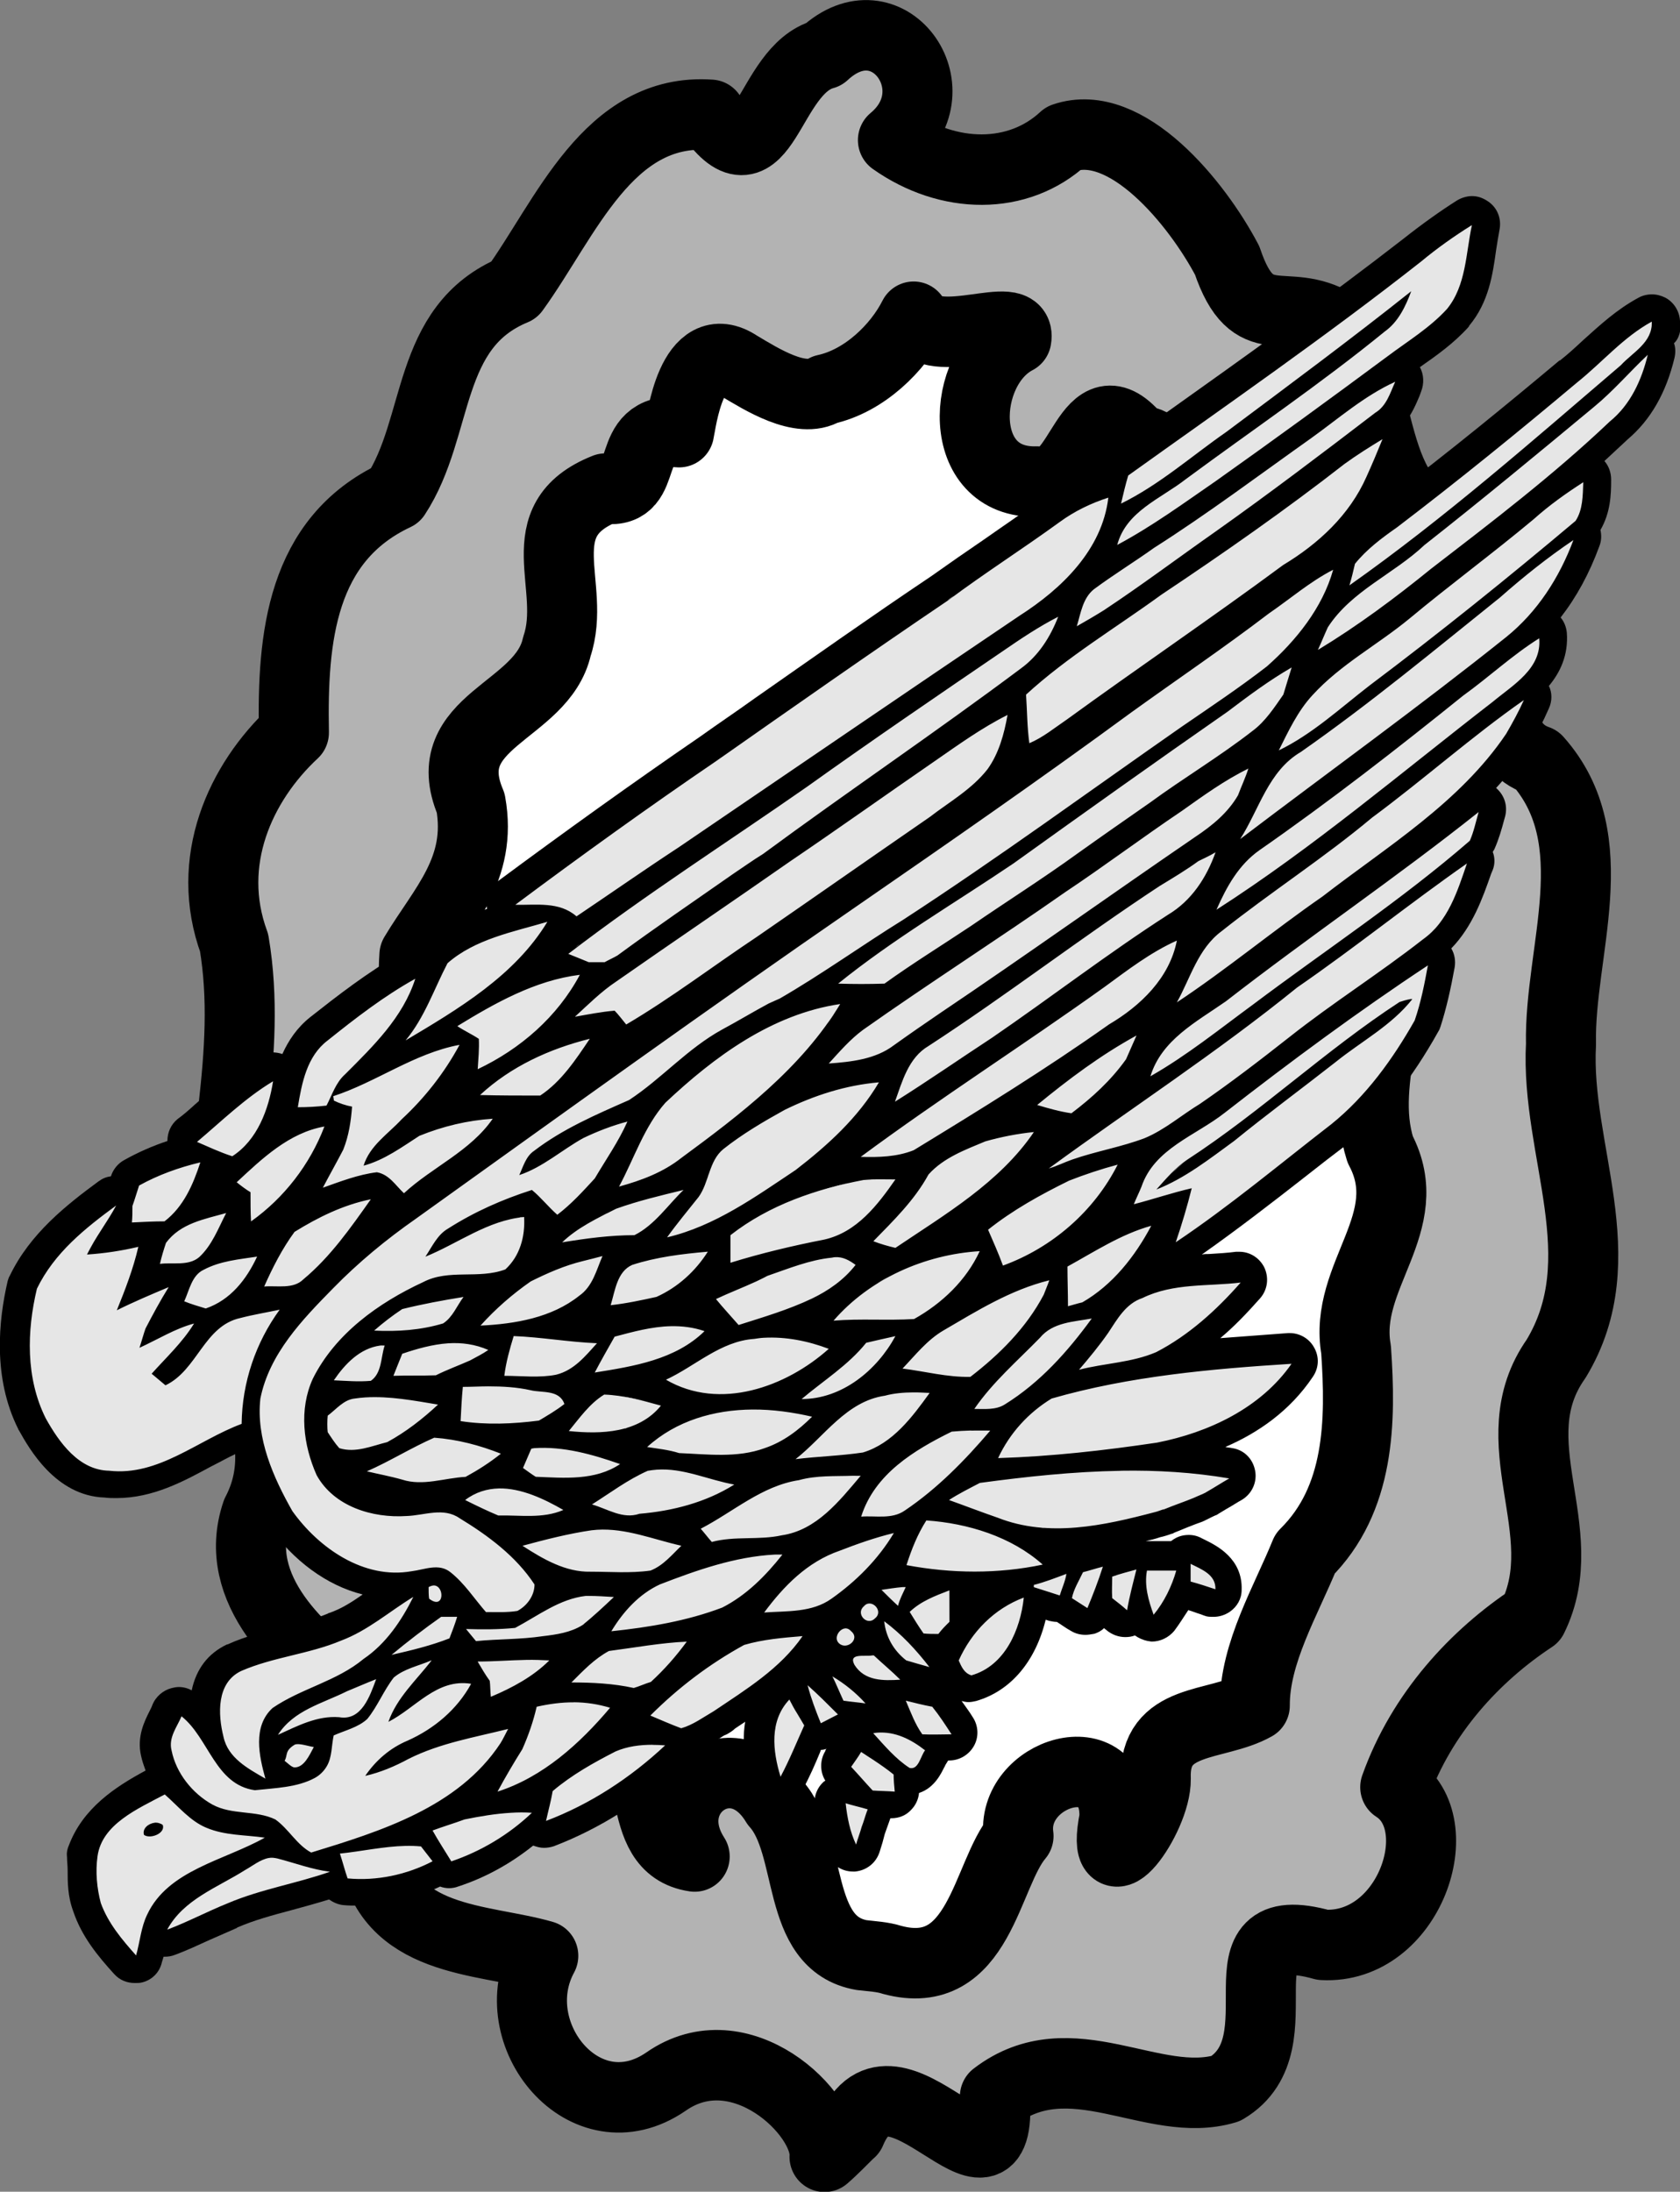 <?xml version="1.0" encoding="UTF-8" standalone="no"?>
<svg
   version="1.1"
   width="6.132mm"
   height="8mm"
   inkscape:version="1.1.1 (3bf5ae0d25, 2021-09-20)"
   sodipodi:docname="Fallschirm.svg"
   id="svg1778"
   xmlns:inkscape="http://www.inkscape.org/namespaces/inkscape"
   xmlns:sodipodi="http://sodipodi.sourceforge.net/DTD/sodipodi-0.dtd"
   xmlns="http://www.w3.org/2000/svg"
   xmlns:svg="http://www.w3.org/2000/svg">
  <rect width="100%" height="100%" fill="#808080" stroke="none"/>
  <defs
     id="defs928" />
  <sodipodi:namedview
     id="namedview926"
     pagecolor="#ffffff"
     bordercolor="#666666"
     borderopacity="1.0"
     inkscape:pageshadow="2"
     inkscape:pageopacity="0.0"
     inkscape:pagecheckerboard="0"
     showgrid="false"
     inkscape:zoom="11.313709"
     inkscape:cx="13.258252"
     inkscape:cy="16.572815"
     inkscape:window-width="1920"
     inkscape:window-height="1017"
     inkscape:window-x="-8"
     inkscape:window-y="-8"
     inkscape:window-maximized="1"
     inkscape:current-layer="svg1778"
     inkscape:document-units="mm"
     inkscape:snap-page="true" />
  <g
     id="g1681"
     transform="matrix(1.031,0,0,1.031,-1.6817769e-6,-0.289)">
    <g
       id="g2472"
       transform="matrix(0.937,0,0,0.943,-31.216,-5.915)">
      <path
         style="fill:#b3b3b3;fill-opacity:1;stroke:#000000;stroke-width:1;stroke-linejoin:round;stroke-miterlimit:4;stroke-dasharray:none;stroke-opacity:1;paint-order:markers fill stroke;stop-color:#000000"
         d="m 45.465,36.817 c 0.601,-1.436 2.177,1.333 2.057,-0.497 1.084,-0.826 2.259,0.196 3.297,-0.114 1.107,-0.652 -0.233,-2.489 1.386,-2.039 1.236,0.067 1.846,-1.723 1.034,-2.238 0.377,-1.051 1.145,-1.87 1.963,-2.406 0.612,-1.236 -0.501,-2.499 0.335,-3.674 0.871,-1.431 -0.013,-2.954 0.069,-4.462 -0.029,-1.326 0.678,-2.895 -0.336,-4.027 -1.115,-0.384 0.074,-2.607 -1.151,-3.29 -1.35,-0.278 -0.965,-2.016 -1.725,-2.893 -0.73,-0.434 -1.181,0.19 -1.555,-0.911 C 50.408,9.451 49.399,8.223 48.508,8.527 47.854,9.13 46.856,9.113 46.066,8.558 46.951,7.829 45.987,6.502 45.082,7.338 44.267,7.559 44.231,9.286 43.462,8.199 41.997,8.095 41.395,9.672 40.66,10.681 c -1.277,0.524 -1.052,1.94 -1.696,2.916 -1.348,0.629 -1.478,2.018 -1.452,3.368 -0.768,0.71 -1.28,1.827 -0.854,2.983 0.268,1.577 -0.225,3.121 -0.211,4.67 0.135,1.146 1.143,2.263 0.532,3.42 -0.372,1.088 0.625,1.978 1.429,2.545 0.513,0.753 1.005,1.456 0.237,2.246 0.188,1.317 1.568,1.244 2.428,1.493 -0.605,1.106 0.597,2.573 1.751,1.786 1.058,-0.736 2.305,0.446 2.265,1.066 0.131,-0.112 0.25,-0.238 0.374,-0.358 z"
         id="path1323"
         sodipodi:nodetypes="scssssssssssssssssssssssssssssssssssssssscssscssssssssssssssssssssssssscsssssssssssssscssssssssscssssssssssssscsssssssssssssssssscscssssssscssssssssssssssssssssssscsssssscssss" />
      <path
         style="fill:#ffffff;fill-opacity:1;stroke:#000000;stroke-width:1;stroke-linejoin:round;stroke-miterlimit:4;stroke-dasharray:none;stroke-opacity:1;paint-order:markers fill stroke;stop-color:#000000"
         d="m 45.625,34.313 c -0.969,-0.163 -0.689,-1.554 -1.231,-2.151 -0.581,-0.957 -1.747,-0.157 -1.159,0.751 -0.933,-0.137 -0.403,-1.524 -1.244,-1.911 -1.165,0.116 -0.98,-1.193 -1.376,-1.902 -0.261,-0.873 -1.218,-1.465 -1.003,-2.534 0.412,-1.21 -0.567,-2.197 -0.38,-3.345 0.361,-1.019 -0.073,-2.059 5.67e-4,-3.099 0.407,-0.675 0.974,-1.219 0.804,-2.157 -0.503,-1.176 1.022,-1.284 1.231,-2.223 0.293,-0.859 -0.452,-1.786 0.692,-2.239 0.679,0.082 0.228,-0.874 1.053,-0.801 0.03,-0.123 0.174,-1.393 0.853,-0.942 0.318,0.188 0.885,0.547 1.233,0.337 0.561,-0.12 1.042,-0.596 1.263,-1.033 0.284,0.53 1.552,-0.15 1.467,0.315 -0.802,0.415 -0.875,2.059 0.294,2.024 0.653,0.167 0.703,-1.499 1.444,-0.588 0.619,0.067 0.198,0.789 0.864,0.693 0.826,0.399 0.775,1.065 0.491,1.743 -0.016,0.927 1.114,1.414 1.442,1.93 -0.083,0.893 -0.22,2.095 0.633,2.581 0.386,1.013 -0.301,2.092 0.028,3.119 0.553,1.038 -0.531,1.791 -0.345,2.839 0.071,1.017 0.058,2.125 -0.728,2.896 -0.269,0.662 -0.722,1.409 -0.718,2.155 -0.551,0.309 -1.448,0.153 -1.414,1.042 0.008,0.558 -0.812,1.659 -0.591,0.557 0.036,-1.121 -1.493,-0.652 -1.369,0.252 -0.468,0.546 -0.551,2.093 -1.805,1.758 -0.14,-0.045 -0.288,-0.05 -0.431,-0.068 z"
         id="path1884" />
    </g>
    <g
       id="g928">
      <path
         class="st0"
         d="M 22.479,4.572 C 22.472,4.444 22.397,4.324 22.284,4.264 c -0.06,-0.03 -0.12,-0.045 -0.18,-0.045 -0.06,0 -0.128,0.015 -0.18,0.045 -0.293,0.158 -0.518,0.368 -0.743,0.57 -0.105,0.098 -0.203,0.188 -0.308,0.27 0,0 0,0 -0.007,0 -0.69,0.578 -1.493,1.238 -2.318,1.86 0.03,-0.053 0.053,-0.113 0.083,-0.165 0.083,-0.173 0.15,-0.353 0.218,-0.518 0.045,-0.12 0.03,-0.255 -0.045,-0.353 0.09,-0.113 0.143,-0.24 0.188,-0.345 0.007,-0.022 0.015,-0.037 0.022,-0.06 0.045,-0.113 0.037,-0.233 -0.015,-0.33 0.225,-0.158 0.45,-0.315 0.653,-0.54 0,-0.007 0.007,-0.007 0.007,-0.015 0.263,-0.315 0.315,-0.69 0.36,-1.013 0.015,-0.098 0.03,-0.188 0.045,-0.27 0.03,-0.15 -0.03,-0.3 -0.158,-0.383 -0.068,-0.045 -0.135,-0.068 -0.21,-0.068 -0.068,0 -0.143,0.023 -0.203,0.06 -0.203,0.128 -0.458,0.308 -0.713,0.51 -1.043,0.81 -2.138,1.59 -3.203,2.348 -0.233,0.165 -0.465,0.33 -0.698,0.495 -0.068,0.045 -0.12,0.12 -0.143,0.195 -0.007,0.015 -0.007,0.03 -0.015,0.045 -0.007,0 -0.022,0.007 -0.03,0.007 -0.3,0.105 -0.54,0.225 -0.743,0.383 C 13.696,7.137 13.425,7.317 13.17,7.497 12.938,7.655 12.69,7.827 12.458,7.992 11.663,8.525 10.868,9.087 10.095,9.627 9.855,9.8 9.608,9.965 9.368,10.137 8.46,10.76 7.552,11.412 6.66,12.073 c -0.113,0.09 -0.173,0.233 -0.143,0.368 -0.27,0.098 -0.54,0.225 -0.773,0.428 -0.037,0.03 -0.06,0.068 -0.083,0.105 -0.007,0.007 -0.007,0.015 -0.015,0.022 -0.03,-0.007 -0.06,-0.015 -0.09,-0.015 -0.06,0 -0.128,0.015 -0.188,0.053 -0.45,0.255 -0.863,0.578 -1.215,0.855 -0.18,0.143 -0.293,0.315 -0.375,0.495 -0.045,-0.015 -0.09,-0.022 -0.135,-0.022 -0.068,0 -0.135,0.015 -0.195,0.053 -0.315,0.188 -0.585,0.42 -0.84,0.645 -0.075,0.068 -0.15,0.135 -0.233,0.195 -0.09,0.075 -0.135,0.18 -0.135,0.293 -0.203,0.068 -0.39,0.15 -0.578,0.255 -0.083,0.045 -0.143,0.12 -0.173,0.203 0,0.007 0,0.007 -0.007,0.015 -0.06,0.007 -0.113,0.03 -0.165,0.068 -0.428,0.315 -0.915,0.698 -1.185,1.26 -0.015,0.022 -0.023,0.053 -0.03,0.075 -0.12,0.518 -0.203,1.29 0.143,1.98 0,0.007 0.008,0.015 0.008,0.015 0.135,0.24 0.488,0.878 1.148,0.9 0.053,0.007 0.105,0.007 0.158,0.007 0.488,0 0.9,-0.225 1.26,-0.42 0.12,-0.06 0.225,-0.12 0.338,-0.173 0.098,0.345 0.255,0.66 0.405,0.923 0.007,0.007 0.015,0.022 0.023,0.03 0.338,0.48 0.788,0.81 1.268,0.93 -0.15,0.105 -0.293,0.195 -0.45,0.248 -0.007,0 -0.007,0 -0.015,0.007 -0.18,0.075 -0.383,0.128 -0.593,0.18 -0.248,0.06 -0.503,0.12 -0.75,0.233 0,0 0,0 -0.007,0 -0.255,0.12 -0.413,0.33 -0.473,0.615 -0.053,-0.03 -0.113,-0.045 -0.173,-0.045 -0.03,0 -0.068,0.007 -0.098,0.015 -0.113,0.03 -0.21,0.113 -0.255,0.225 -0.007,0.022 -0.023,0.053 -0.038,0.083 -0.068,0.135 -0.173,0.345 -0.113,0.6 0.015,0.068 0.038,0.135 0.06,0.195 -0.405,0.218 -0.84,0.503 -1.028,1.005 -0.023,0.053 -0.03,0.105 -0.023,0.158 0,0.053 0.008,0.105 0.008,0.165 0,0.165 0,0.353 0.075,0.555 0.113,0.338 0.33,0.6 0.548,0.84 0.075,0.083 0.173,0.12 0.278,0.12 0.03,0 0.06,0 0.09,-0.007 0.135,-0.03 0.24,-0.135 0.27,-0.27 l 0.023,-0.075 c 0.007,0 0.015,0 0.015,0 0.045,0 0.09,-0.007 0.128,-0.022 0.165,-0.06 0.323,-0.135 0.473,-0.203 0.12,-0.053 0.24,-0.105 0.36,-0.158 0,0 0.007,0 0.007,-0.007 0.225,-0.098 0.473,-0.165 0.728,-0.233 0.165,-0.045 0.33,-0.09 0.503,-0.143 0.053,0.037 0.12,0.068 0.188,0.075 0.068,0.007 0.135,0.007 0.21,0.007 0.368,0 0.743,-0.09 1.088,-0.255 0.037,0.015 0.083,0.022 0.12,0.022 0.037,0 0.083,-0.007 0.12,-0.022 0.368,-0.12 0.705,-0.308 1.005,-0.548 0.045,0.015 0.09,0.03 0.143,0.03 0.045,0 0.09,-0.007 0.135,-0.022 0.608,-0.233 1.193,-0.6 1.718,-1.088 0.045,-0.045 0.083,-0.098 0.098,-0.158 0.165,-0.053 0.3,-0.135 0.42,-0.21 0.022,-0.015 0.045,-0.03 0.068,-0.037 0.007,0 0.007,-0.007 0.015,-0.007 0.037,-0.022 0.075,-0.045 0.105,-0.075 0.045,-0.03 0.09,-0.06 0.135,-0.09 -0.06,0.353 0.037,0.683 0.083,0.833 0.045,0.143 0.173,0.248 0.323,0.263 0.015,0 0.03,0 0.037,0 0.135,0 0.263,-0.075 0.33,-0.195 0.09,-0.165 0.165,-0.338 0.233,-0.503 0,-0.007 0.007,-0.015 0.007,-0.022 0.03,0 0.053,-0.007 0.075,-0.015 -0.007,0.007 -0.015,0.015 -0.015,0.03 -0.075,0.12 -0.075,0.278 0,0.398 -0.007,0 -0.007,0.007 -0.015,0.007 -0.098,0.083 -0.143,0.21 -0.128,0.33 0.03,0.21 0.068,0.443 0.173,0.66 0.06,0.135 0.195,0.218 0.338,0.218 0.007,0 0.022,0 0.03,0 0.158,-0.015 0.285,-0.12 0.33,-0.27 l 0.037,-0.12 0.03,-0.113 c 0.03,-0.083 0.053,-0.15 0.075,-0.21 0.007,0 0.007,0 0.015,0 0.098,0 0.195,-0.037 0.263,-0.113 0.06,-0.06 0.098,-0.143 0.105,-0.225 0.21,-0.068 0.3,-0.27 0.338,-0.345 0.007,-0.007 0.007,-0.015 0.015,-0.03 0.015,-0.022 0.022,-0.037 0.037,-0.06 0.007,0 0.015,0 0.015,0 0.135,0 0.263,-0.075 0.33,-0.195 0.068,-0.12 0.06,-0.27 -0.015,-0.383 -0.045,-0.075 -0.098,-0.143 -0.15,-0.218 0.03,0.007 0.06,0.015 0.09,0.015 0.037,0 0.068,-0.007 0.105,-0.015 0.465,-0.135 0.795,-0.533 0.93,-1.088 l 0.045,0.015 c 0.037,0.007 0.068,0.015 0.105,0.015 0.06,0.037 0.12,0.083 0.188,0.12 0.06,0.037 0.128,0.053 0.195,0.053 0.037,0 0.075,-0.007 0.12,-0.015 0.045,-0.015 0.09,-0.037 0.128,-0.075 0.015,0.015 0.03,0.022 0.045,0.037 0.068,0.052 0.15,0.083 0.24,0.083 0.045,0 0.09,-0.007 0.128,-0.022 0,0 0,0 0,0 0.053,0.037 0.105,0.06 0.173,0.075 0.015,0 0.037,0.007 0.053,0.007 0.113,0 0.225,-0.053 0.3,-0.143 0.068,-0.09 0.128,-0.188 0.188,-0.278 0.053,0.015 0.105,0.037 0.158,0.053 l 0.06,0.022 c 0.037,0.015 0.075,0.015 0.12,0.015 0.075,0 0.15,-0.022 0.218,-0.068 0.098,-0.068 0.158,-0.173 0.158,-0.293 0.015,-0.42 -0.338,-0.593 -0.488,-0.668 -0.015,-0.007 -0.03,-0.015 -0.045,-0.022 -0.053,-0.03 -0.113,-0.045 -0.173,-0.045 -0.068,0 -0.135,0.015 -0.195,0.053 -0.015,0.007 -0.03,0.022 -0.045,0.03 -0.128,0 -0.24,0 -0.338,0 0.068,-0.015 0.128,-0.03 0.195,-0.053 0.037,-0.007 0.113,-0.03 0.15,-0.045 0.015,0 0.022,-0.007 0.037,-0.015 0.128,-0.053 0.255,-0.105 0.383,-0.15 0.007,-0.007 0.022,-0.007 0.03,-0.015 0.015,-0.007 0.045,-0.022 0.075,-0.037 0.03,-0.015 0.06,-0.03 0.083,-0.037 0.007,-0.007 0.015,-0.007 0.022,-0.015 0.037,-0.022 0.075,-0.045 0.113,-0.068 0.068,-0.037 0.135,-0.083 0.203,-0.12 0.135,-0.083 0.203,-0.24 0.173,-0.39 -0.03,-0.158 -0.15,-0.278 -0.308,-0.3 -0.03,-0.007 -0.06,-0.007 -0.09,-0.015 0.435,-0.188 0.863,-0.48 1.17,-0.938 0.083,-0.12 0.09,-0.27 0.015,-0.398 -0.068,-0.12 -0.195,-0.188 -0.323,-0.188 -0.007,0 -0.015,0 -0.022,0 -0.3,0.022 -0.6,0.045 -0.908,0.068 0.18,-0.15 0.353,-0.33 0.533,-0.533 0.105,-0.12 0.12,-0.285 0.053,-0.42 -0.068,-0.128 -0.195,-0.203 -0.33,-0.203 -0.015,0 -0.03,0 -0.045,0 -0.113,0.015 -0.233,0.022 -0.36,0.03 -0.03,0 -0.068,0 -0.098,0.007 0.48,-0.338 0.945,-0.698 1.395,-1.05 0.18,-0.143 0.375,-0.293 0.563,-0.435 0,0 0.007,0 0.007,-0.007 0.45,-0.36 0.84,-0.848 1.2,-1.493 0.015,-0.022 0.022,-0.045 0.03,-0.068 0.075,-0.233 0.135,-0.495 0.188,-0.788 0.015,-0.09 0,-0.18 -0.045,-0.255 0.285,-0.293 0.42,-0.675 0.533,-0.998 l 0.022,-0.053 c 0.03,-0.075 0.03,-0.165 0,-0.24 0.007,-0.015 0.015,-0.022 0.022,-0.037 0.06,-0.135 0.098,-0.27 0.128,-0.383 l 0.015,-0.053 c 0.037,-0.143 -0.007,-0.285 -0.12,-0.383 0.158,-0.173 0.308,-0.36 0.443,-0.555 0.007,-0.007 0.007,-0.015 0.015,-0.022 0.09,-0.158 0.173,-0.315 0.248,-0.488 0.045,-0.098 0.045,-0.21 0,-0.3 0.15,-0.18 0.263,-0.413 0.24,-0.713 -0.007,-0.075 -0.037,-0.15 -0.083,-0.203 0.21,-0.27 0.383,-0.585 0.518,-0.953 0.03,-0.075 0.03,-0.15 0.015,-0.218 0.135,-0.233 0.143,-0.473 0.143,-0.668 v -0.007 c 0,-0.09 -0.03,-0.18 -0.09,-0.248 0.105,-0.098 0.21,-0.195 0.315,-0.293 0.3,-0.255 0.51,-0.615 0.623,-1.088 0.015,-0.068 0.015,-0.135 -0.007,-0.195 0.068,-0.06 0.098,-0.173 0.09,-0.308 z M 19.696,3.289 v 0 c -0.06,0.038 -0.12,0.075 -0.173,0.113 0.053,-0.038 0.113,-0.075 0.173,-0.113 z M 1.169,17.061 v 0 c 0.03,-0.06 0.06,-0.113 0.09,-0.165 -0.03,0.053 -0.06,0.113 -0.09,0.165 z m 0.218,-0.525 c -0.098,0.075 -0.195,0.15 -0.285,0.233 0.09,-0.083 0.188,-0.158 0.285,-0.233 0,0 0,0 0,0 z m 0.203,3.428 c -0.007,0 -0.007,0 0,0 0.03,0 0.068,0 0.098,-0.007 -0.038,0.007 -0.068,0.007 -0.098,0.007 z m -0.023,-2.153 v 0 c 0.09,-0.045 0.18,-0.083 0.263,-0.128 0.09,-0.037 0.18,-0.083 0.27,-0.12 v 0 c -0.09,0.037 -0.18,0.075 -0.27,0.12 -0.083,0.037 -0.173,0.083 -0.263,0.128 z m 0.465,0.84 c 0.023,0.022 0.053,0.053 0.09,0.075 -0.038,-0.022 -0.068,-0.053 -0.09,-0.075 z m 0.713,-0.398 c 0.03,-0.037 0.053,-0.068 0.083,-0.098 v 0 c -0.03,0.03 -0.06,0.068 -0.083,0.098 z m 0.128,-1.433 v 0 c 0.007,-0.007 0.007,-0.015 0.015,-0.03 -0.007,0.007 -0.007,0.015 -0.015,0.03 z m 0.113,-0.218 c -0.023,0.037 -0.038,0.075 -0.06,0.12 0.015,-0.037 0.038,-0.083 0.06,-0.12 0,0 0,0 0,0 z m 0.128,2.768 c -0.015,0.007 -0.023,0.007 -0.038,0.015 0.015,-0.007 0.03,-0.015 0.038,-0.015 0,0 0,0 0,0 z m 1.013,-0.473 c -0.007,0.022 -0.015,0.037 -0.015,0.06 0,-0.015 0.007,-0.037 0.015,-0.06 z m 0.03,0.893 c 0,0 0,0 0,0 0.007,0.022 0.015,0.045 0.022,0.068 -0.007,-0.022 -0.015,-0.045 -0.022,-0.068 z M 4.664,19.686 c -0.007,0 -0.022,0 -0.03,0 0.015,0 0.022,0 0.03,0 0,0 0,0 0,0 z m -0.105,2.55 c -0.053,0.022 -0.105,0.045 -0.165,0.06 0.06,-0.015 0.113,-0.037 0.165,-0.06 0.09,-0.03 0.173,-0.075 0.255,-0.12 -0.083,0.045 -0.165,0.083 -0.255,0.12 z m 0.27,3.188 c -0.007,0 -0.007,0 -0.015,0 0.037,0 0.075,0 0.113,0 -0.03,0 -0.068,0 -0.098,0 z m 0.473,-4.11 c -0.007,0 -0.007,0 -0.015,0 0.022,0 0.053,0 0.075,0 -0.022,0 -0.045,0 -0.06,0 z m 0.135,-7.868 c -0.083,0.053 -0.165,0.105 -0.24,0.158 0.075,-0.053 0.158,-0.105 0.24,-0.158 z m 0.188,6.653 c -0.007,0 -0.007,0 -0.015,0 0.007,0 0.015,0 0.022,0 0,0 0,0 -0.007,0 z m 0.255,0.42 c 0,0 0,0 0,0 0,0 0.007,0 0,0 0,0 0,0 0,0 z m 0.203,2.288 c 0.015,0 0.022,-0.007 0.037,-0.007 0,0 0,0 0,0 -0.015,0 -0.03,0 -0.037,0.007 z m 0.383,1.778 c 0.007,0 0.015,0 0.022,-0.007 0,0 0,0 0,0 -0.007,0.007 -0.015,0.007 -0.022,0.007 z m -0.053,-9.121 c 0.045,-0.045 0.09,-0.098 0.135,-0.15 v 0 c -0.045,0.053 -0.09,0.098 -0.135,0.15 z m 0.563,0.45 c -0.015,0.03 -0.022,0.06 -0.037,0.09 v 0 c 0.015,-0.03 0.022,-0.06 0.037,-0.09 z M 6.81,12.755 v 0 c -0.007,0 -0.015,0 -0.015,0.007 0.007,-0.007 0.015,-0.007 0.015,-0.007 z m -0.135,6.961 c -0.015,-0.007 -0.022,-0.007 -0.037,-0.015 0,0 0,0 0,0 0.015,0.007 0.022,0.007 0.037,0.015 0,0 0,0 0,0 z m 0,0.488 c 0,0 0,0 0,0 0.007,0 0.015,0 0.022,0 0,0 0.007,0 0.007,0 -0.007,0 -0.015,0 -0.03,0 z m 0.113,0.36 c 0,0 0,0 0,0 0.037,0 0.075,0 0.105,0 -0.037,0 -0.068,0 -0.105,0 z m 0.09,-3.435 c 0,0 0,0 0,0 0.022,-0.03 0.045,-0.068 0.06,-0.105 -0.015,0.037 -0.037,0.075 -0.06,0.105 z m 0.143,-0.563 c -0.03,0 -0.06,0.007 -0.09,0.015 0.03,-0.015 0.06,-0.015 0.09,-0.015 0,0.03 0,0.068 0,0.098 0,-0.037 0,-0.068 0,-0.098 z M 7.26,19.656 c 0.007,0 0.007,0 0,0 0.015,0 0.037,0 0.053,0 0,0 0,0 0,0 -0.015,0 -0.03,0 -0.053,0 z m 0.083,3.435 c 0.022,0 0.037,-0.007 0.06,-0.007 0,0 0,0 0,0 -0.022,0 -0.037,0.007 -0.06,0.007 z m 0.21,-3.045 c -0.007,0 -0.007,0 0,0 0,0 0.007,0 0.015,0 -0.007,0 -0.015,0 -0.015,0 z m 0.143,-7.088 c 0,0 0,0 0,0 0.022,-0.015 0.037,-0.03 0.06,-0.045 v 0 c -0.015,0.015 -0.037,0.03 -0.06,0.045 z m 0.135,9.039 c -0.015,0.007 -0.022,0.022 -0.037,0.03 0.015,-0.015 0.022,-0.022 0.037,-0.03 z m 0.098,-2.925 v 0 c 0.007,-0.007 0.015,-0.015 0.022,-0.022 -0.007,0.007 -0.015,0.015 -0.022,0.022 z m 0.12,-2.52 c 0.03,-0.015 0.053,-0.03 0.083,-0.045 v 0 c -0.022,0.015 -0.053,0.03 -0.083,0.045 z m 0.12,2.88 c 0,0 -0.007,0 0,0 0.007,0 0.015,0 0.022,0 -0.007,0 -0.015,0 -0.022,0 z M 8.392,19.386 c -0.007,0 -0.015,0.007 -0.03,0.007 0.007,-0.007 0.015,-0.007 0.03,-0.007 0,0 0,0 0,0 z m 0.18,3.458 c -0.03,0.007 -0.053,0.022 -0.083,0.03 0.022,-0.007 0.053,-0.015 0.083,-0.03 z m 0.09,0.795 c 0,0 0,0 0,0 0.007,0 0.007,0 0,0 0,0 0,0 0,0 z M 8.31,18.966 c 0.128,0.015 0.255,0.045 0.375,0.075 0,0 0,0 0,0 -0.12,-0.03 -0.248,-0.053 -0.375,-0.075 z m 0.45,-3.743 c 0.007,-0.007 0.007,-0.015 0.015,-0.022 0,0 0,0 0,0 -0.007,0.007 -0.007,0.015 -0.015,0.022 z m 0.248,5.716 c 0.022,0.007 0.045,0.007 0.068,0.015 0,0 0,0 0,0 -0.022,-0.007 -0.045,-0.007 -0.068,-0.015 z m -0.022,-2.91 c 0.007,0 0.007,0 0.015,0 0.007,0 0.007,0 0.015,0 -0.007,0 -0.015,0 -0.03,0 z m 0.135,1.313 c 0,0 0,0 0,0 0.007,-0.007 0.022,-0.007 0.03,-0.015 -0.015,0.007 -0.022,0.007 -0.03,0.015 z m 0.045,-3.6 c -0.015,0.015 -0.03,0.022 -0.053,0.037 -0.03,0.022 -0.06,0.045 -0.09,0.068 0,0 0,0 0,0 0.03,-0.022 0.06,-0.045 0.09,-0.068 0.022,-0.007 0.037,-0.022 0.053,-0.037 z m 0.165,2.325 c -0.007,0 -0.015,-0.007 -0.022,-0.007 0.007,0.007 0.015,0.007 0.022,0.007 0,0 0,0 0,0 z m 0.135,-2.04 v 0 c 0.007,-0.015 0.007,-0.03 0.015,-0.045 -0.007,0.015 -0.007,0.03 -0.015,0.045 z M 9.578,10.46 C 9.232,10.692 8.895,10.932 8.557,11.172 8.902,10.932 9.24,10.692 9.578,10.46 9.653,10.407 9.735,10.355 9.81,10.295 9.735,10.347 9.66,10.407 9.578,10.46 Z m 1.605,3.353 c 0,0 0,0 0,0 -0.037,0.053 -0.075,0.113 -0.113,0.165 0,0 0,0 0,0 0.037,-0.06 0.075,-0.113 0.113,-0.165 z m -0.345,-0.413 c -0.007,0.007 -0.022,0.015 -0.03,0.022 v 0 c 0.007,-0.007 0.022,-0.015 0.03,-0.022 z m -0.293,4.801 c 0,0 0,0 0,0 0.015,0 0.03,0 0.037,0.007 -0.015,-0.007 -0.03,-0.007 -0.037,-0.007 z m 0.12,-2.28 c 0,0 0,0 0,0 0.098,-0.075 0.195,-0.158 0.293,-0.233 -0.098,0.075 -0.195,0.158 -0.293,0.233 z m 0.33,2.385 c -0.007,0 -0.007,0 -0.015,-0.007 0.007,0 0.015,0 0.015,0.007 0.007,0 0.007,0 0,0 z m -0.15,-2.055 c 0,0 0,0 0,0 0.173,-0.053 0.345,-0.105 0.518,-0.143 0,0 0,0 0,0 -0.173,0.045 -0.345,0.09 -0.518,0.143 z m 0.473,8.161 v 0 c 0.007,0 0.015,0.007 0.022,0.007 v 0 c -0.007,0 -0.015,0 -0.022,-0.007 z m 0.037,-7.261 c 0,0 0,0 0,0 0.007,0 0.007,0.007 0.015,0.007 -0.007,0 -0.007,-0.007 -0.015,-0.007 z m 0.083,0.053 c -0.007,-0.007 -0.015,-0.007 -0.015,-0.015 0,0.007 0.007,0.007 0.015,0.015 0,0 0,0 0,0 z m 0.128,-3.758 c -0.007,0 -0.015,0 -0.022,0 0.015,0 0.03,0 0.045,0 -0.007,0 -0.015,0 -0.022,0 z m 0.255,10.029 v 0 c 0.015,0 0.037,0 0.06,0 -0.022,0 -0.045,0 -0.06,0 z m -0.083,-6.023 c 0,0 0,0 0,0 0.06,-0.037 0.113,-0.068 0.173,-0.098 -0.06,0.03 -0.113,0.068 -0.173,0.098 z m 0.165,6.031 c 0,0 0,0 0,0 0.007,0 0.007,0 0,0 0,0 0,0 0,0 z m -0.015,-3.488 c 0.007,-0.007 0.015,-0.015 0.022,-0.022 0,0 0,0 0,0 -0.007,0 -0.015,0.007 -0.022,0.022 z m 0.233,-4.283 c 0,0 0,0 0,0 0,0 0,0 0,0 0,0 0,0 0,0 z m 0.083,-0.03 c -0.022,0.007 -0.037,0.015 -0.06,0.022 0.022,-0.007 0.045,-0.015 0.06,-0.022 0,0 0,0 0,0 z m 0.098,3.99 c 0,0 0,0 0,0 0.053,-0.03 0.098,-0.06 0.15,-0.09 -0.053,0.03 -0.098,0.06 -0.15,0.09 z M 11.67,9.005 c 0.338,-0.233 0.668,-0.458 1.005,-0.69 0.037,-0.03 0.075,-0.053 0.113,-0.075 -0.037,0.022 -0.075,0.053 -0.113,0.075 -0.338,0.225 -0.675,0.458 -1.005,0.69 z m 0.953,8.656 c 0,0 0,0 0,0 0.045,-0.037 0.083,-0.075 0.12,-0.113 -0.037,0.037 -0.083,0.075 -0.12,0.113 z m 0.06,5.828 c 0,0 0,0 0,0 0.022,0 0.037,0 0.06,0 -0.022,0 -0.037,0 -0.06,0 z m 0.053,-4.05 c 0.03,0 0.068,0 0.098,-0.007 0,0 0,0 0,0 -0.03,0.007 -0.068,0.007 -0.098,0.007 z m 0.293,1.875 c -0.015,0 -0.03,0 -0.045,0 0,0 0,0 0,0 0.015,0 0.037,0 0.045,0 0.007,0 0.007,0 0,0 z m 0.893,-0.593 c 0,0 0,0 0,0 0.015,0 0.037,0 0.053,0.007 -0.015,0 -0.037,-0.007 -0.053,-0.007 z m 0.218,0.007 c 0,0 0,0 0,0 0.007,0 0.015,0 0.022,0 -0.007,0 -0.015,0 -0.022,0 z M 14.656,8.15 c 0.098,-0.068 0.195,-0.135 0.293,-0.203 0,0 0,0 0,0 -0.105,0.06 -0.203,0.128 -0.293,0.203 z M 15.158,7.212 c 0,0 0,0 0,0 0.015,-0.015 0.03,-0.03 0.045,-0.045 -0.015,0.015 -0.03,0.03 -0.045,0.045 z M 15.196,6.904 v 0 c 0.06,-0.037 0.12,-0.075 0.18,-0.113 -0.06,0.045 -0.12,0.083 -0.18,0.113 z m 0.068,10.029 c 0.045,-0.068 0.083,-0.135 0.12,-0.203 v 0 c -0.037,0.06 -0.083,0.135 -0.12,0.203 z m 2.018,1.59 c -0.03,0.045 -0.06,0.083 -0.09,0.12 0.03,-0.03 0.06,-0.075 0.09,-0.12 -0.195,0.015 -0.398,0.03 -0.593,0.045 0.203,-0.015 0.398,-0.03 0.593,-0.045 z m -1.148,1.725 c 0.105,-0.06 0.21,-0.128 0.315,-0.188 -0.105,0.06 -0.21,0.12 -0.315,0.188 -0.007,0.007 -0.022,0.007 -0.037,0.015 0.015,-0.007 0.022,-0.015 0.037,-0.015 z m -0.54,0.225 c -0.007,0 -0.022,0.007 -0.03,0.007 0.007,-0.007 0.015,-0.007 0.03,-0.007 0.128,-0.053 0.255,-0.105 0.383,-0.15 -0.128,0.045 -0.255,0.098 -0.383,0.15 z m 0.12,-1.8 c 0,0 0,0 0,0 0.12,-0.015 0.248,-0.03 0.368,-0.045 -0.12,0.015 -0.248,0.022 -0.368,0.045 z m 0.015,-1.77 c 0.18,-0.12 0.36,-0.248 0.533,-0.375 -0.173,0.128 -0.353,0.248 -0.533,0.375 z m 0.165,-1.103 c -0.083,0.053 -0.15,0.12 -0.218,0.188 0.068,-0.075 0.135,-0.135 0.218,-0.188 0.21,-0.135 0.413,-0.278 0.608,-0.428 -0.195,0.143 -0.398,0.293 -0.608,0.428 z m 1.275,-7.958 c -0.18,0.135 -0.36,0.263 -0.54,0.39 0.18,-0.128 0.36,-0.255 0.54,-0.39 0.015,-0.007 0.022,-0.015 0.03,-0.022 -0.007,0.007 -0.022,0.015 -0.03,0.022 z m 1.23,-1.44 c 0.022,-0.06 0.053,-0.12 0.075,-0.188 0,0 0,0 0,0 -0.03,0.068 -0.053,0.128 -0.075,0.188 z m 0.683,6.421 c 0,0 0,0 0,0 0.083,-0.068 0.15,-0.15 0.21,-0.233 -0.06,0.09 -0.128,0.165 -0.21,0.233 z m 0.345,-0.473 c 0.03,-0.068 0.06,-0.143 0.09,-0.21 0,0 0,0 0,0 -0.03,0.075 -0.06,0.143 -0.09,0.21 z m 0.263,-0.878 v 0 c 0.015,-0.037 0.03,-0.083 0.045,-0.12 -0.015,0.037 -0.03,0.075 -0.045,0.12 z m 0.09,-0.323 c -0.083,0.068 -0.173,0.135 -0.255,0.203 0,0 0,0 0,0 0.083,-0.068 0.173,-0.135 0.255,-0.203 z m 0.735,-2.685 v 0 c 0.068,-0.075 0.128,-0.158 0.18,-0.24 -0.06,0.083 -0.12,0.158 -0.18,0.24 z m 0.285,-0.405 c 0.022,-0.045 0.053,-0.09 0.075,-0.135 0,0 0,0 0,0 -0.03,0.045 -0.053,0.09 -0.075,0.135 z m 0.338,-0.915 v 0 c 0.007,-0.015 0.015,-0.037 0.015,-0.053 0,0.015 -0.007,0.03 -0.015,0.053 z m -0.03,-1.748 c -0.6,0.495 -1.2,0.99 -1.808,1.47 0.608,-0.48 1.208,-0.975 1.808,-1.47 0.045,-0.037 0.09,-0.075 0.135,-0.113 -0.045,0.037 -0.09,0.075 -0.135,0.113 z m 0.99,-0.743 v 0 c 0,-0.007 0,-0.007 0,-0.015 0.007,0.007 0.007,0.015 0,0.015 z m -0.105,0.007 c 0,0 0,0 0,0 0.037,-0.022 0.075,-0.045 0.113,-0.068 -0.037,0.015 -0.075,0.045 -0.113,0.068 z"
         id="path4"
         style="stroke-width:3.78" />
      <path
         id="path6"
         d="m 19.695,3.292 c -0.24,0.15 -0.462,0.307 -0.679,0.487 -1.268,0.998 -2.6,1.919 -3.92,2.864 -0.038,0.128 -0.066,0.249 -0.096,0.376 0.518,-0.255 0.945,-0.637 1.41,-0.96 0.833,-0.623 1.663,-1.237 2.473,-1.882 -0.075,0.203 -0.174,0.411 -0.354,0.539 -0.855,0.698 -1.772,1.318 -2.665,1.978 -0.338,0.263 -0.795,0.428 -0.915,0.878 0.465,-0.248 0.886,-0.556 1.321,-0.856 0.773,-0.548 1.538,-1.106 2.296,-1.668 0.27,-0.203 0.565,-0.38 0.797,-0.635 0.255,-0.315 0.25,-0.74 0.332,-1.122 z m 2.406,1.292 C 21.719,4.794 21.442,5.126 21.105,5.396 20.31,6.064 19.509,6.715 18.691,7.338 18.488,7.48 18.287,7.63 18.13,7.825 18.107,7.922 18.086,8.015 18.056,8.113 19.331,7.213 20.503,6.18 21.688,5.167 21.845,4.995 22.116,4.862 22.101,4.584 Z m -0.052,0.443 c -0.24,0.225 -0.461,0.484 -0.716,0.694 -0.75,0.623 -1.501,1.245 -2.274,1.853 -0.413,0.39 -0.977,0.612 -1.292,1.1 -0.045,0.098 -0.088,0.205 -0.133,0.303 0.533,-0.323 1.033,-0.695 1.513,-1.085 0.818,-0.63 1.642,-1.258 2.392,-1.971 0.278,-0.225 0.427,-0.556 0.509,-0.893 z m -3.381,0.362 c -0.413,0.188 -0.755,0.49 -1.122,0.753 -0.698,0.495 -1.384,1.011 -2.104,1.469 -0.263,0.188 -0.542,0.359 -0.805,0.554 -0.15,0.12 -0.176,0.322 -0.229,0.495 0.12,-0.068 0.242,-0.139 0.362,-0.214 0.51,-0.338 0.996,-0.703 1.499,-1.056 0.72,-0.51 1.428,-1.047 2.133,-1.587 0.15,-0.09 0.198,-0.263 0.266,-0.413 z m -0.17,0.768 c -0.173,0.105 -0.344,0.212 -0.509,0.332 -0.788,0.615 -1.618,1.194 -2.451,1.75 -0.608,0.443 -1.253,0.826 -1.809,1.336 0.015,0.218 0.014,0.432 0.044,0.65 0.18,-0.075 0.337,-0.205 0.502,-0.317 0.96,-0.698 1.941,-1.362 2.894,-2.067 0.473,-0.285 0.89,-0.671 1.115,-1.181 0.075,-0.165 0.147,-0.337 0.214,-0.502 z m 2.687,0.576 c -0.233,0.15 -0.454,0.307 -0.664,0.495 -0.548,0.458 -1.121,0.879 -1.661,1.329 -0.428,0.353 -0.924,0.614 -1.299,1.026 -0.195,0.21 -0.323,0.483 -0.45,0.738 0.45,-0.218 0.82,-0.564 1.218,-0.871 0.938,-0.705 1.853,-1.442 2.753,-2.2 0.098,-0.15 0.096,-0.337 0.103,-0.517 z M 14.83,6.939 C 14.598,7.014 14.376,7.121 14.181,7.264 13.686,7.624 13.17,7.952 12.689,8.312 c -1.043,0.705 -2.073,1.428 -3.1,2.148 -0.915,0.623 -1.809,1.267 -2.694,1.927 0.278,0.007 0.587,-0.048 0.819,0.155 0.458,-0.308 0.908,-0.623 1.366,-0.923 1.523,-1.035 3.039,-2.073 4.562,-3.1 0.563,-0.36 1.106,-0.882 1.188,-1.58 z m 6.223,0.568 c -0.345,0.233 -0.667,0.49 -0.982,0.768 -0.878,0.705 -1.742,1.422 -2.665,2.067 -0.435,0.255 -0.557,0.769 -0.812,1.166 1.185,-0.9 2.395,-1.772 3.558,-2.702 0.42,-0.338 0.713,-0.797 0.901,-1.299 z M 17.835,7.906 C 17.527,8.064 17.263,8.294 16.978,8.489 16.378,8.947 15.755,9.368 15.14,9.811 13.925,10.703 12.687,11.561 11.449,12.416 9.469,13.781 7.524,15.184 5.566,16.587 5.168,16.865 4.796,17.172 4.459,17.517 4.046,17.937 3.604,18.394 3.484,18.994 c -0.06,0.533 0.173,1.056 0.428,1.506 0.353,0.495 0.957,0.917 1.594,0.805 0.18,-0.022 0.367,-0.113 0.524,0.015 0.188,0.15 0.315,0.351 0.472,0.531 0.135,0 0.278,0.008 0.421,-0.015 0.128,-0.068 0.229,-0.204 0.229,-0.354 C 6.906,21.106 6.532,20.828 6.149,20.595 5.932,20.445 5.68,20.558 5.44,20.566 4.983,20.596 4.47,20.44 4.237,20.02 4.057,19.615 3.998,19.14 4.186,18.728 c 0.3,-0.6 0.876,-1.014 1.476,-1.292 0.345,-0.18 0.74,-0.035 1.1,-0.17 0.195,-0.18 0.266,-0.439 0.251,-0.701 -0.488,0.045 -0.879,0.351 -1.321,0.531 0.09,-0.135 0.16,-0.294 0.303,-0.376 0.353,-0.225 0.724,-0.389 1.122,-0.517 0.12,0.098 0.22,0.227 0.34,0.332 0.188,-0.143 0.344,-0.315 0.502,-0.487 0.15,-0.255 0.316,-0.49 0.436,-0.76 -0.203,0.053 -0.403,0.131 -0.591,0.221 -0.285,0.158 -0.541,0.39 -0.856,0.495 0.053,-0.113 0.087,-0.25 0.199,-0.325 0.383,-0.293 0.827,-0.484 1.27,-0.679 0.435,-0.285 0.782,-0.69 1.248,-0.945 0.21,-0.113 0.41,-0.234 0.62,-0.347 0.037,-0.015 0.11,-0.051 0.148,-0.066 0.57,-0.33 1.098,-0.711 1.654,-1.056 1.268,-0.825 2.49,-1.721 3.728,-2.584 0.383,-0.263 0.769,-0.52 1.137,-0.805 0.39,-0.345 0.743,-0.782 0.886,-1.292 z m -3.676,0.627 c -0.263,0.135 -0.498,0.293 -0.738,0.458 -0.87,0.593 -1.75,1.193 -2.621,1.816 -1.065,0.743 -2.161,1.442 -3.196,2.237 0.09,0.037 0.183,0.073 0.273,0.111 h 0.214 c 0.038,-0.022 0.132,-0.066 0.17,-0.089 0.51,-0.375 1.033,-0.732 1.55,-1.093 0.135,-0.09 0.264,-0.183 0.399,-0.266 1.14,-0.84 2.315,-1.633 3.447,-2.48 0.24,-0.173 0.397,-0.424 0.502,-0.694 z m 6.437,0.288 c -0.36,0.225 -0.674,0.52 -1.019,0.768 -0.885,0.713 -1.786,1.414 -2.724,2.067 -0.278,0.195 -0.441,0.49 -0.576,0.797 1.298,-0.833 2.476,-1.838 3.698,-2.783 0.27,-0.225 0.658,-0.444 0.62,-0.849 z m -3.314,0.391 c -0.3,0.173 -0.579,0.381 -0.856,0.591 -0.96,0.668 -1.912,1.347 -2.864,2.03 -0.788,0.533 -1.605,1.009 -2.347,1.609 0.21,0.007 0.41,0.007 0.62,0 0.375,-0.27 0.769,-0.513 1.152,-0.768 0.48,-0.33 0.967,-0.637 1.432,-0.974 0.315,-0.225 0.644,-0.454 0.967,-0.679 0.45,-0.33 0.93,-0.615 1.373,-0.96 0.173,-0.128 0.293,-0.315 0.413,-0.487 0.037,-0.12 0.073,-0.242 0.111,-0.362 z m 3.108,0.436 c -0.698,0.488 -1.34,1.062 -2.03,1.572 -0.645,0.54 -1.355,0.996 -2.015,1.521 -0.315,0.233 -0.418,0.63 -0.598,0.952 0.668,-0.443 1.289,-0.96 1.949,-1.417 0.863,-0.668 1.836,-1.255 2.458,-2.178 0.083,-0.143 0.169,-0.3 0.236,-0.45 z m -6.909,0.199 c -0.345,0.173 -0.652,0.395 -0.967,0.613 -0.653,0.45 -1.296,0.908 -1.949,1.351 -0.773,0.54 -1.545,1.062 -2.318,1.602 -0.203,0.135 -0.374,0.307 -0.554,0.472 0.173,-0.03 0.351,-0.066 0.531,-0.081 0.045,0.045 0.118,0.14 0.155,0.185 0.6,-0.353 1.164,-0.784 1.75,-1.174 0.773,-0.533 1.538,-1.069 2.311,-1.602 0.263,-0.203 0.565,-0.372 0.775,-0.642 0.15,-0.21 0.221,-0.468 0.266,-0.723 z m 3.226,0.716 c -0.323,0.158 -0.608,0.366 -0.893,0.568 -0.525,0.353 -1.04,0.74 -1.558,1.085 -0.9,0.63 -1.817,1.215 -2.709,1.845 -0.173,0.128 -0.315,0.293 -0.458,0.45 0.3,-0.022 0.624,-0.056 0.871,-0.244 0.21,-0.15 0.417,-0.293 0.627,-0.436 1.148,-0.773 2.27,-1.575 3.41,-2.355 0.225,-0.15 0.433,-0.321 0.568,-0.554 0.045,-0.12 0.103,-0.242 0.14,-0.362 z m 3.078,0.583 c -1.103,0.878 -2.271,1.669 -3.381,2.532 -0.398,0.278 -0.861,0.516 -1.011,1.004 0.488,-0.278 0.923,-0.63 1.373,-0.96 0.968,-0.728 1.986,-1.397 2.901,-2.192 0.053,-0.12 0.081,-0.256 0.118,-0.384 z m -3.521,0.539 c -0.075,0.045 -0.154,0.081 -0.229,0.118 -0.165,0.12 -0.344,0.227 -0.517,0.332 -1.05,0.69 -2.043,1.458 -3.093,2.141 -0.27,0.158 -0.353,0.476 -0.45,0.746 0.443,-0.278 0.864,-0.571 1.299,-0.856 0.788,-0.54 1.552,-1.129 2.355,-1.646 0.315,-0.188 0.515,-0.497 0.635,-0.834 z m 3.366,0.148 c -0.773,0.54 -1.501,1.128 -2.274,1.661 -1.073,0.87 -2.227,1.619 -3.322,2.421 0.105,-0.03 0.205,-0.081 0.31,-0.118 0.323,-0.113 0.659,-0.168 0.974,-0.288 0.27,-0.113 0.491,-0.308 0.738,-0.458 0.405,-0.278 0.806,-0.586 1.196,-0.893 0.578,-0.458 1.201,-0.849 1.786,-1.307 0.338,-0.24 0.463,-0.644 0.591,-1.019 z m -12.306,0.782 c -0.458,0.135 -0.969,0.231 -1.336,0.554 -0.18,0.345 -0.306,0.726 -0.561,1.033 0.705,-0.42 1.462,-0.867 1.897,-1.587 z m 8.423,0.251 c -0.353,0.158 -0.659,0.395 -0.967,0.62 -1.08,0.773 -2.198,1.486 -3.263,2.274 0.24,0.007 0.484,0.001 0.709,-0.089 0.885,-0.54 1.766,-1.083 2.613,-1.683 0.42,-0.248 0.81,-0.619 0.908,-1.122 z m 3.359,0.332 c -0.93,0.615 -1.831,1.281 -2.717,1.971 -0.39,0.308 -0.942,0.479 -1.115,0.989 -0.03,0.075 -0.073,0.161 -0.103,0.236 0.263,-0.068 0.513,-0.154 0.775,-0.214 -0.06,0.24 -0.132,0.483 -0.214,0.723 0.728,-0.488 1.392,-1.047 2.082,-1.58 0.465,-0.375 0.822,-0.87 1.115,-1.388 0.083,-0.24 0.132,-0.491 0.177,-0.738 z M 7.758,13.324 c -0.6,0.075 -1.136,0.379 -1.639,0.687 0.09,0.06 0.198,0.11 0.288,0.17 0.007,0.135 -0.007,0.271 -0.015,0.406 0.57,-0.27 1.066,-0.7 1.366,-1.262 z m -2.2,0.052 c -0.42,0.233 -0.799,0.527 -1.174,0.827 -0.278,0.21 -0.346,0.571 -0.399,0.893 0.128,0 0.256,-0.007 0.384,-0.022 0.075,-0.143 0.123,-0.308 0.251,-0.421 0.375,-0.375 0.772,-0.76 0.937,-1.277 z m 13.31,0.273 c 0.014,-0.002 0.02,0 0.03,0 -0.278,0.353 -0.681,0.564 -1.026,0.842 -0.45,0.353 -0.916,0.696 -1.358,1.056 -0.33,0.24 -0.658,0.5 -1.041,0.65 0.128,-0.143 0.256,-0.294 0.413,-0.399 0.99,-0.645 1.852,-1.466 2.842,-2.111 0.034,-0.011 0.097,-0.03 0.14,-0.037 z m -7.625,0.066 c -0.915,0.135 -1.687,0.706 -2.34,1.321 -0.285,0.323 -0.418,0.747 -0.62,1.122 0.3,-0.083 0.587,-0.189 0.834,-0.384 0.795,-0.585 1.608,-1.204 2.126,-2.06 z m 3.964,0.421 c -0.48,0.263 -0.909,0.585 -1.329,0.93 0.15,0.045 0.3,0.088 0.458,0.111 0.278,-0.21 0.528,-0.438 0.731,-0.723 z m -7.315,0.044 c -0.54,0.135 -1.056,0.37 -1.469,0.753 0.27,0.007 0.535,0.007 0.805,0.007 0.285,-0.188 0.477,-0.483 0.664,-0.76 z m -1.742,0.081 c -0.608,0.113 -1.113,0.499 -1.69,0.687 0,0.015 0.007,0.037 0.007,0.059 0.075,0.037 0.161,0.066 0.244,0.081 -0.015,0.195 -0.043,0.388 -0.118,0.576 -0.09,0.173 -0.183,0.337 -0.273,0.509 0.233,-0.083 0.476,-0.177 0.723,-0.207 0.165,0.03 0.249,0.175 0.362,0.281 0.383,-0.353 0.888,-0.562 1.188,-0.997 -0.338,0.022 -0.667,0.101 -0.982,0.229 -0.233,0.15 -0.468,0.324 -0.746,0.399 0.083,-0.27 0.329,-0.425 0.509,-0.62 0.308,-0.285 0.573,-0.622 0.775,-0.997 z m -2.495,0.487 c -0.375,0.225 -0.689,0.534 -1.019,0.812 0.158,0.068 0.307,0.139 0.472,0.192 0.338,-0.218 0.486,-0.629 0.546,-1.004 z m 8.105,0.015 c -0.443,0.038 -0.865,0.174 -1.262,0.369 -0.285,0.158 -0.564,0.322 -0.819,0.524 -0.195,0.158 -0.19,0.447 -0.332,0.642 -0.143,0.18 -0.286,0.351 -0.421,0.539 0.638,-0.15 1.18,-0.541 1.72,-0.901 0.428,-0.33 0.837,-0.701 1.115,-1.174 z m -7.419,0.591 c -0.473,0.083 -0.836,0.431 -1.174,0.746 0.045,0.037 0.132,0.103 0.185,0.133 0,0.135 -1.205e-4,0.264 0.007,0.391 0.443,-0.315 0.787,-0.76 0.982,-1.27 z m 9.493,0.074 c -0.218,0.022 -0.44,0.065 -0.65,0.125 -0.27,0.113 -0.558,0.218 -0.76,0.443 -0.188,0.345 -0.468,0.616 -0.738,0.893 0.098,0.038 0.198,0.066 0.295,0.089 0.668,-0.45 1.395,-0.875 1.853,-1.55 z M 2.68,15.834 c -0.285,0.068 -0.564,0.168 -0.819,0.31 -0.03,0.09 -0.059,0.191 -0.089,0.273 0,0.075 1.205e-4,0.146 -0.007,0.221 0.143,-0.007 0.293,-0.015 0.436,-0.015 0.255,-0.195 0.382,-0.49 0.48,-0.79 z m 12.276,0.03 c -0.225,0.06 -0.44,0.132 -0.65,0.214 -0.383,0.188 -0.755,0.394 -1.085,0.657 0.068,0.158 0.139,0.315 0.199,0.48 0.66,-0.24 1.22,-0.728 1.535,-1.351 z m -3.3,0.199 c -0.036,0.001 -0.068,0.005 -0.103,0.007 -0.63,0.12 -1.261,0.333 -1.779,0.738 v 0.369 c 0.413,-0.128 0.835,-0.228 1.255,-0.31 0.435,-0.098 0.712,-0.46 0.952,-0.805 -0.107,0 -0.218,-0.003 -0.325,0 z m -2.51,0.14 c -0.308,0.075 -0.608,0.146 -0.901,0.251 -0.255,0.128 -0.521,0.255 -0.723,0.45 0.323,-0.053 0.644,-0.096 0.967,-0.096 0.27,-0.135 0.447,-0.403 0.657,-0.605 z m -4.186,0.125 c -0.368,0.075 -0.704,0.241 -1.019,0.436 -0.165,0.225 -0.293,0.476 -0.406,0.731 0.173,-0.015 0.389,0.039 0.524,-0.096 C 4.42,17.099 4.691,16.711 4.961,16.329 Z m -3.403,0.081 c -0.42,0.308 -0.83,0.635 -1.063,1.115 -0.135,0.563 -0.152,1.195 0.118,1.735 0.18,0.323 0.444,0.694 0.849,0.701 0.66,0.075 1.187,-0.41 1.772,-0.627 0.007,-0.555 0.187,-1.085 0.509,-1.528 -0.173,0.037 -0.352,0.066 -0.524,0.111 -0.488,0.105 -0.576,0.698 -1.004,0.901 -0.045,-0.037 -0.14,-0.118 -0.185,-0.155 0.195,-0.218 0.411,-0.417 0.568,-0.672 -0.255,0.068 -0.483,0.212 -0.731,0.325 0.023,-0.068 0.059,-0.198 0.081,-0.258 0.098,-0.188 0.198,-0.374 0.31,-0.554 -0.233,0.098 -0.469,0.198 -0.694,0.31 0.113,-0.278 0.22,-0.556 0.288,-0.849 -0.225,0.053 -0.454,0.088 -0.687,0.103 0.113,-0.233 0.271,-0.432 0.391,-0.657 z m 1.469,0.103 c -0.293,0.083 -0.61,0.136 -0.805,0.399 -0.03,0.09 -0.059,0.183 -0.081,0.281 0.173,-0.022 0.382,0.031 0.524,-0.089 0.173,-0.158 0.257,-0.388 0.362,-0.591 z m 12.379,0.17 c -0.405,0.113 -0.755,0.344 -1.122,0.546 0,0.173 0.007,0.351 0.007,0.531 0.06,-0.015 0.124,-0.037 0.192,-0.052 0.405,-0.233 0.705,-0.614 0.923,-1.026 z m -2.296,0.34 c -0.735,0.045 -1.469,0.368 -1.956,0.93 0.36,-0.03 0.718,3.42e-4 1.078,-0.022 0.375,-0.21 0.698,-0.518 0.878,-0.908 z m -3.639,0.007 c -0.345,0.03 -0.689,0.072 -1.011,0.177 -0.203,0.09 -0.228,0.344 -0.288,0.539 0.203,-0.022 0.41,-0.066 0.613,-0.111 0.285,-0.128 0.521,-0.343 0.687,-0.605 z m -1.41,0.059 c -0.083,0.022 -0.168,0.044 -0.258,0.066 -0.248,0.06 -0.476,0.161 -0.701,0.273 -0.248,0.173 -0.469,0.366 -0.672,0.591 0.465,-0.022 0.954,-0.106 1.321,-0.399 C 7.931,17.493 7.979,17.277 8.061,17.089 Z m -4.621,0.007 c -0.24,0.037 -0.491,0.057 -0.716,0.177 -0.158,0.075 -0.191,0.278 -0.258,0.421 0.09,0.037 0.19,0.066 0.288,0.096 0.33,-0.113 0.544,-0.386 0.687,-0.694 z m 7.736,0.007 c -0.015,0.001 -0.029,0.004 -0.044,0.007 -0.3,0.03 -0.579,0.146 -0.864,0.244 -0.038,0.022 -0.118,0.059 -0.148,0.074 -0.18,0.083 -0.366,0.154 -0.539,0.236 0.098,0.12 0.205,0.234 0.303,0.347 0.33,-0.105 0.667,-0.204 0.982,-0.354 0.218,-0.105 0.426,-0.248 0.583,-0.45 -0.079,-0.059 -0.17,-0.111 -0.273,-0.103 z m 2.864,0.31 c -0.518,0.128 -0.967,0.409 -1.417,0.672 -0.218,0.128 -0.374,0.329 -0.546,0.509 0.3,0.037 0.6,0.118 0.908,0.111 0.39,-0.3 0.749,-0.657 0.982,-1.1 0.022,-0.06 0.051,-0.124 0.074,-0.192 z m 2.562,0.03 c -0.435,0.053 -0.901,0.004 -1.314,0.207 -0.225,0.075 -0.338,0.285 -0.458,0.465 -0.12,0.173 -0.256,0.337 -0.391,0.495 0.345,-0.09 0.703,-0.094 1.033,-0.236 0.435,-0.225 0.807,-0.563 1.129,-0.93 z M 6.201,17.635 c -0.278,0.045 -0.549,0.095 -0.819,0.162 -0.135,0.09 -0.256,0.183 -0.376,0.288 0.315,0.015 0.623,-0.006 0.923,-0.096 0.128,-0.083 0.183,-0.234 0.273,-0.354 z m 8.408,0.288 c -0.24,0.045 -0.521,0.048 -0.694,0.258 -0.3,0.308 -0.631,0.592 -0.878,0.952 0.135,0 0.286,0.016 0.406,-0.059 0.473,-0.293 0.844,-0.709 1.166,-1.152 z m -5.632,0.103 c -0.254,0.005 -0.509,0.075 -0.753,0.14 -0.09,0.158 -0.183,0.322 -0.266,0.48 0.518,-0.083 1.079,-0.171 1.469,-0.554 -0.149,-0.051 -0.298,-0.069 -0.45,-0.066 z m -2.104,0.133 c -0.053,0.173 -0.103,0.351 -0.125,0.531 0.233,0 0.469,0.03 0.694,-0.015 0.24,-0.06 0.389,-0.248 0.546,-0.421 -0.375,-0.015 -0.74,-0.081 -1.115,-0.096 z m 5.108,0 c -0.135,0.03 -0.264,0.059 -0.391,0.089 -0.24,0.3 -0.571,0.505 -0.864,0.753 0.54,0 1.007,-0.384 1.255,-0.842 z m -1.764,0.022 c -0.042,0.002 -0.083,0.009 -0.125,0.015 -0.45,0.03 -0.791,0.366 -1.181,0.546 0.72,0.42 1.608,0.097 2.178,-0.413 -0.276,-0.105 -0.575,-0.165 -0.871,-0.148 z m -4.222,0.074 c -0.206,0.014 -0.417,0.073 -0.613,0.14 -0.038,0.098 -0.081,0.198 -0.118,0.295 0.188,-0.007 0.381,1.02e-4 0.568,-0.007 0.15,-0.075 0.308,-0.132 0.458,-0.199 0.083,-0.045 0.169,-0.088 0.244,-0.14 -0.176,-0.077 -0.357,-0.101 -0.539,-0.089 z m -0.908,0.03 c -0.272,0.037 -0.472,0.247 -0.62,0.465 0.158,0.007 0.33,0.022 0.495,0.007 0.15,-0.105 0.132,-0.315 0.185,-0.472 -0.019,9.38e-4 -0.041,-0.003 -0.059,0 z m 12.195,0.244 c -1.073,0.068 -2.168,0.165 -3.211,0.465 -0.308,0.188 -0.559,0.46 -0.716,0.797 0.713,-0.022 1.421,-0.102 2.126,-0.207 0.69,-0.135 1.389,-0.463 1.801,-1.056 z M 6.533,18.831 c -0.114,3.93e-4 -0.227,0.007 -0.34,0.007 -0.015,0.15 -0.022,0.308 -0.03,0.458 0.345,0.053 0.696,0.038 1.048,-0.007 C 7.325,19.221 7.447,19.15 7.552,19.067 7.484,18.872 7.251,18.92 7.101,18.883 6.914,18.841 6.723,18.831 6.533,18.831 Z m 5.684,0.081 c -0.124,5.84e-4 -0.255,0.011 -0.376,0.044 -0.518,0.075 -0.813,0.549 -1.196,0.849 0.3,-0.037 0.601,-0.044 0.901,-0.089 0.398,-0.12 0.661,-0.475 0.893,-0.797 -0.073,-0.003 -0.147,-0.008 -0.221,-0.007 z m -4.134,0.03 c -0.195,0.12 -0.33,0.315 -0.472,0.487 0.435,0.045 0.933,0.028 1.233,-0.34 -0.248,-0.068 -0.505,-0.14 -0.76,-0.148 z m -3.196,0.037 c -0.047,0.003 -0.093,0.008 -0.14,0.015 -0.15,0.015 -0.249,0.146 -0.362,0.229 -0.007,0.06 -0.007,0.169 0,0.221 0.045,0.068 0.095,0.147 0.155,0.214 0.218,0.068 0.432,-0.029 0.642,-0.081 C 5.43,19.442 5.651,19.27 5.861,19.075 5.54,19.022 5.215,18.959 4.887,18.979 Z m 5.182,0.162 c -0.513,0.004 -1.021,0.148 -1.41,0.502 0.143,0.022 0.286,0.036 0.428,0.081 0.375,0.015 0.777,0.069 1.144,-0.066 0.248,-0.083 0.455,-0.241 0.635,-0.421 -0.258,-0.059 -0.528,-0.098 -0.797,-0.096 z m 2.923,0.281 c -0.086,0.002 -0.172,0.007 -0.258,0.015 -0.503,0.248 -1.031,0.567 -1.211,1.137 0.195,-0.015 0.411,0.039 0.583,-0.081 0.435,-0.293 0.807,-0.673 1.144,-1.07 -0.086,0 -0.172,-0.002 -0.258,0 z M 5.81,19.518 c -0.308,0.135 -0.593,0.315 -0.901,0.45 0.158,0.038 0.315,0.066 0.472,0.111 0.278,0.09 0.564,-0.022 0.849,-0.037 0.165,-0.09 0.322,-0.19 0.472,-0.31 C 6.418,19.619 6.117,19.54 5.81,19.518 Z m 1.336,0.14 c -0.013,8.82e-4 -0.024,0.006 -0.037,0.007 -0.038,0.09 -0.073,0.168 -0.111,0.258 0.053,0.037 0.11,0.081 0.17,0.118 0.383,0.015 0.792,0.055 1.129,-0.17 C 7.927,19.741 7.538,19.631 7.146,19.658 Z m 1.639,0.288 c -0.037,0.003 -0.081,0.008 -0.118,0.015 -0.27,0.12 -0.498,0.293 -0.746,0.45 0.21,0.06 0.41,0.201 0.635,0.125 C 8.998,20.499 9.443,20.385 9.825,20.145 9.479,20.084 9.141,19.919 8.784,19.946 Z m 6.208,0.015 c -0.629,0.01 -1.262,0.078 -1.882,0.162 -0.143,0.075 -0.286,0.146 -0.413,0.229 0.21,0.075 0.432,0.161 0.65,0.236 0.683,0.27 1.421,0.106 2.104,-0.074 0.037,-0.007 0.103,-0.037 0.14,-0.044 0.128,-0.053 0.256,-0.095 0.384,-0.148 0.045,-0.022 0.125,-0.051 0.162,-0.074 0.105,-0.06 0.205,-0.125 0.31,-0.185 -0.482,-0.082 -0.965,-0.111 -1.454,-0.103 z m -3.58,0.066 c -0.243,0.009 -0.487,-0.007 -0.723,0.059 -0.495,0.075 -0.879,0.425 -1.314,0.65 0.053,0.06 0.095,0.117 0.148,0.177 0.308,-0.083 0.63,-0.021 0.937,-0.089 0.465,-0.068 0.771,-0.46 1.056,-0.797 -0.035,0.003 -0.069,-0.001 -0.103,0 z m -4.739,0.17 c -0.156,0.004 -0.311,0.049 -0.45,0.155 0.15,0.075 0.3,0.147 0.443,0.207 0.293,-0.007 0.594,0.046 0.871,-0.074 C 7.281,20.337 6.971,20.19 6.673,20.197 Z m 5.721,0.428 c -0.12,0.188 -0.198,0.388 -0.266,0.598 0.6,0.113 1.223,0.12 1.823,-0.007 -0.42,-0.375 -1.003,-0.553 -1.558,-0.591 z m -4.407,0.125 c -0.026,0.002 -0.048,0.004 -0.074,0.007 -0.308,0.045 -0.615,0.124 -0.923,0.207 0.278,0.18 0.578,0.354 0.908,0.347 0.263,0 0.535,0.023 0.805,-0.015 0.173,-0.068 0.286,-0.212 0.413,-0.332 -0.373,-0.084 -0.744,-0.239 -1.129,-0.214 z m 3.971,0.044 c -0.248,0.06 -0.491,0.146 -0.723,0.236 -0.435,0.15 -0.749,0.474 -1.011,0.827 0.308,-0.022 0.638,0.003 0.901,-0.185 0.33,-0.233 0.624,-0.526 0.834,-0.878 z m -1.594,0.288 c -0.532,0.028 -1.043,0.209 -1.535,0.399 -0.278,0.128 -0.492,0.365 -0.65,0.627 0.503,-0.053 1.011,-0.137 1.484,-0.317 0.323,-0.165 0.58,-0.424 0.805,-0.709 -0.036,4.69e-4 -0.068,-0.002 -0.103,0 z m 5.566,0.125 v 0.236 c 0.113,0.03 0.22,0.066 0.332,0.103 0.007,-0.195 -0.182,-0.265 -0.332,-0.34 z m -1.174,0.037 c -0.09,0.022 -0.176,0.051 -0.266,0.074 -0.053,0.113 -0.125,0.227 -0.148,0.347 0.068,0.045 0.139,0.088 0.207,0.133 0.075,-0.18 0.147,-0.366 0.207,-0.554 z m 0.45,0.037 c -0.105,0.03 -0.22,0.058 -0.325,0.096 0,0.098 -0.007,0.19 0,0.288 0.068,0.053 0.132,0.102 0.199,0.162 0.03,-0.18 0.08,-0.366 0.125,-0.546 z m 0.14,0.015 c -0.038,0.203 0.021,0.403 0.089,0.591 0.143,-0.173 0.243,-0.381 0.303,-0.591 z m -1.078,0.044 c -0.143,0.053 -0.286,0.11 -0.436,0.148 v 0.03 c 0.12,0.037 0.227,0.073 0.347,0.111 0.03,-0.098 0.074,-0.19 0.089,-0.288 z m -8.46,0.155 c -0.02,-0.001 -0.048,0.008 -0.074,0.022 0,0.037 -1.017e-4,0.118 0.007,0.155 0.203,0.158 0.21,-0.169 0.066,-0.177 z m 6.267,0.022 c -0.097,0.008 -0.189,0.024 -0.281,0.037 0.068,0.068 0.139,0.139 0.221,0.214 0.022,-0.09 0.066,-0.168 0.103,-0.251 -0.014,9.36e-4 -0.03,-0.001 -0.044,0 z m 0.627,0.044 c -0.195,0.075 -0.381,0.145 -0.531,0.288 0.06,0.098 0.117,0.19 0.185,0.288 0.045,0.007 0.147,0.007 0.199,0.007 0.045,-0.06 0.095,-0.11 0.148,-0.162 z m -4.865,0.074 c -0.352,0.041 -0.632,0.261 -0.945,0.428 -0.218,0.022 -0.439,0.022 -0.657,0.015 0.045,0.053 0.088,0.11 0.133,0.162 0.3,-0.03 0.593,-0.021 0.893,-0.066 0.188,-0.022 0.374,-0.05 0.531,-0.148 0.15,-0.12 0.286,-0.249 0.421,-0.376 -0.113,-0.007 -0.227,-0.015 -0.34,-0.015 -0.011,9.37e-4 -0.026,-0.001 -0.037,0 z m -2.311,0.015 C 5.206,21.846 4.922,22.099 4.562,22.234 4.134,22.414 3.653,22.453 3.226,22.64 2.896,22.798 2.915,23.219 2.99,23.519 c 0.06,0.285 0.328,0.426 0.561,0.561 -0.083,-0.3 -0.174,-0.697 0.096,-0.945 0.383,-0.263 0.858,-0.357 1.218,-0.657 0.3,-0.203 0.507,-0.512 0.664,-0.827 z m 8.172,0.007 c -0.398,0.15 -0.699,0.459 -0.871,0.842 0.037,0.083 0.072,0.169 0.17,0.199 0.45,-0.128 0.656,-0.613 0.701,-1.041 z m -2.082,0.081 c -0.022,0.004 -0.039,0.014 -0.059,0.037 -0.113,0.098 0.043,0.267 0.148,0.162 0.104,-0.079 0.007,-0.216 -0.089,-0.199 z m -5.714,0.177 c -0.225,0.158 -0.447,0.329 -0.664,0.509 0.263,-0.06 0.528,-0.124 0.775,-0.221 0.038,-0.098 0.073,-0.19 0.103,-0.288 z m 5.928,0.059 c 0.023,0.21 0.123,0.389 0.295,0.524 0.098,0.03 0.205,0.059 0.31,0.089 -0.18,-0.233 -0.373,-0.44 -0.605,-0.613 z m -0.524,0.096 c -0.083,0.009 -0.154,0.132 -0.081,0.199 0.105,0.098 0.29,-0.057 0.162,-0.162 -0.024,-0.028 -0.054,-0.04 -0.081,-0.037 z m -0.568,0.103 c -0.263,0.022 -0.527,0.043 -0.782,0.118 -0.465,0.255 -0.88,0.57 -1.255,0.945 0.143,0.06 0.271,0.117 0.413,0.17 0.158,-0.045 0.293,-0.146 0.436,-0.229 0.435,-0.293 0.888,-0.569 1.188,-1.004 z m -1.55,0.074 c -0.345,0.015 -0.696,0.08 -1.041,0.125 -0.195,0.105 -0.344,0.263 -0.502,0.421 0.278,0 0.564,0.014 0.834,0.074 0.075,-0.022 0.154,-0.059 0.229,-0.081 0.18,-0.165 0.337,-0.344 0.48,-0.539 z m 2.48,0.185 c -0.102,0.017 -0.321,-0.036 -0.236,0.125 0.135,0.218 0.388,0.214 0.613,0.199 -0.113,-0.113 -0.234,-0.212 -0.354,-0.325 -0.006,0.002 -0.015,-0.001 -0.022,0 z m -4.621,0.059 c -0.22,0.004 -0.435,0.022 -0.657,0.022 0.053,0.09 0.102,0.176 0.162,0.258 0.008,0.053 0.007,0.162 0.015,0.214 0.285,-0.12 0.565,-0.27 0.782,-0.487 -0.101,-0.005 -0.203,-0.009 -0.303,-0.007 z m -1.277,0.007 c -0.173,0.075 -0.359,0.109 -0.502,0.229 -0.135,0.173 -0.219,0.389 -0.354,0.554 -0.12,0.113 -0.3,0.154 -0.45,0.221 -0.03,0.135 -0.021,0.286 -0.089,0.406 -0.038,0.068 -0.095,0.125 -0.162,0.162 C 3.975,24.2 3.68,24.205 3.41,24.235 2.878,24.16 2.796,23.538 2.429,23.246 c -0.06,0.143 -0.178,0.285 -0.133,0.458 0.06,0.3 0.276,0.573 0.546,0.723 0.263,0.143 0.579,0.072 0.842,0.199 0.18,0.128 0.285,0.338 0.48,0.443 0.93,-0.285 1.969,-0.607 2.532,-1.462 0.038,-0.06 0.066,-0.124 0.103,-0.192 -0.45,0.113 -0.909,0.189 -1.329,0.399 -0.18,0.098 -0.381,0.184 -0.583,0.229 0.143,-0.21 0.336,-0.375 0.568,-0.472 0.353,-0.158 0.661,-0.415 0.849,-0.76 -0.458,-0.075 -0.74,0.322 -1.107,0.509 0.113,-0.323 0.373,-0.557 0.576,-0.819 z m 5.367,0.214 c 0.053,0.105 0.095,0.212 0.148,0.325 0.098,0.015 0.198,0.022 0.295,0.037 -0.128,-0.143 -0.278,-0.264 -0.443,-0.362 z m -6.105,0.037 c -0.135,0.053 -0.264,0.11 -0.391,0.162 -0.33,0.165 -0.713,0.253 -0.923,0.583 0.263,-0.12 0.527,-0.259 0.819,-0.236 0.3,0.053 0.412,-0.284 0.495,-0.509 z m 5.773,0.081 c 0.045,0.173 0.11,0.344 0.177,0.509 0.075,-0.037 0.154,-0.081 0.229,-0.118 -0.135,-0.135 -0.263,-0.264 -0.406,-0.391 z m -0.244,0.192 c -0.27,0.285 -0.223,0.688 -0.118,1.033 0.12,-0.225 0.212,-0.454 0.317,-0.687 -0.022,-0.037 -0.073,-0.125 -0.096,-0.162 -0.03,-0.045 -0.081,-0.14 -0.103,-0.185 z m 1.558,0.015 c 0.068,0.158 0.124,0.315 0.221,0.45 0.128,0.007 0.264,0 0.391,0 -0.083,-0.128 -0.161,-0.249 -0.258,-0.369 -0.12,-0.022 -0.234,-0.051 -0.354,-0.081 z m -4.444,0.022 c -0.164,-9.38e-4 -0.33,0.022 -0.495,0.059 -0.045,0.195 -0.109,0.381 -0.192,0.568 -0.113,0.18 -0.227,0.373 -0.332,0.568 0.608,-0.195 1.101,-0.642 1.506,-1.122 -0.161,-0.049 -0.323,-0.073 -0.487,-0.074 z m 4.06,0.406 c -0.016,0.001 -0.035,0.005 -0.052,0.007 0.15,0.165 0.3,0.345 0.487,0.465 0.12,0.03 0.147,-0.161 0.207,-0.236 -0.19,-0.148 -0.4,-0.254 -0.642,-0.236 z m -7.773,0.155 c -0.009,0.001 -0.016,0.004 -0.022,0.007 -0.135,0.083 -0.088,0.139 -0.133,0.214 0.03,0.022 0.095,0.089 0.133,0.089 0.128,0 0.198,-0.161 0.258,-0.273 -0.059,-0.007 -0.174,-0.047 -0.236,-0.037 z m 4.769,0.007 c -0.17,10e-7 -0.337,0.021 -0.495,0.089 -0.293,0.15 -0.587,0.314 -0.842,0.531 -0.023,0.135 -0.059,0.264 -0.089,0.399 0.593,-0.225 1.129,-0.576 1.594,-1.011 -0.056,-0.004 -0.113,-0.007 -0.17,-0.007 z m 2.79,0.096 c -0.038,0.068 -0.088,0.132 -0.133,0.199 0.098,0.105 0.19,0.212 0.288,0.317 0.098,0.007 0.198,0.007 0.295,0.015 -0.007,-0.06 -0.015,-0.169 -0.015,-0.229 -0.083,-0.068 -0.176,-0.132 -0.266,-0.192 -0.06,-0.037 -0.11,-0.073 -0.17,-0.111 z m -9.316,0.568 c -0.368,0.195 -0.841,0.399 -0.901,0.827 -0.03,0.21 -0.008,0.432 0.044,0.627 0.098,0.27 0.285,0.491 0.472,0.701 0.053,-0.188 0.065,-0.374 0.148,-0.546 C 2.248,25.303 2.996,25.177 3.543,24.87 3.281,24.832 3.008,24.842 2.761,24.737 2.543,24.647 2.387,24.451 2.207,24.294 Z m 9.109,0.118 c 0.022,0.195 0.058,0.381 0.14,0.554 0.015,-0.06 0.059,-0.176 0.074,-0.236 0.03,-0.075 0.051,-0.161 0.081,-0.236 -0.098,-0.03 -0.198,-0.051 -0.295,-0.081 z M 6.836,24.537 c -0.206,0.012 -0.414,0.047 -0.62,0.089 -0.143,0.053 -0.286,0.095 -0.428,0.148 0.075,0.135 0.168,0.278 0.251,0.413 0.398,-0.135 0.77,-0.357 1.078,-0.65 -0.094,-0.007 -0.187,-0.006 -0.281,0 z m -4.769,0.133 c 0.038,-0.005 0.083,0.008 0.111,0.03 0.038,0.113 -0.168,0.193 -0.251,0.133 -0.026,-0.083 0.056,-0.152 0.14,-0.162 z m 3.359,0.31 c -0.297,0.007 -0.586,0.073 -0.878,0.103 0.038,0.113 0.066,0.227 0.103,0.332 0.39,0.037 0.792,-0.049 1.137,-0.229 -0.053,-0.068 -0.103,-0.132 -0.155,-0.199 -0.069,-0.006 -0.138,-0.009 -0.207,-0.007 z m -1.831,0.162 c -0.114,0.021 -0.216,0.106 -0.317,0.162 -0.368,0.233 -0.823,0.392 -1.041,0.797 0.278,-0.105 0.534,-0.242 0.812,-0.354 0.443,-0.188 0.916,-0.263 1.366,-0.421 -0.24,-0.03 -0.469,-0.117 -0.701,-0.177 -0.041,-0.009 -0.08,-0.015 -0.118,-0.007 z"
         style="fill:#e6e6e6;stroke-width:3.78" />
    </g>
  </g>
</svg>
